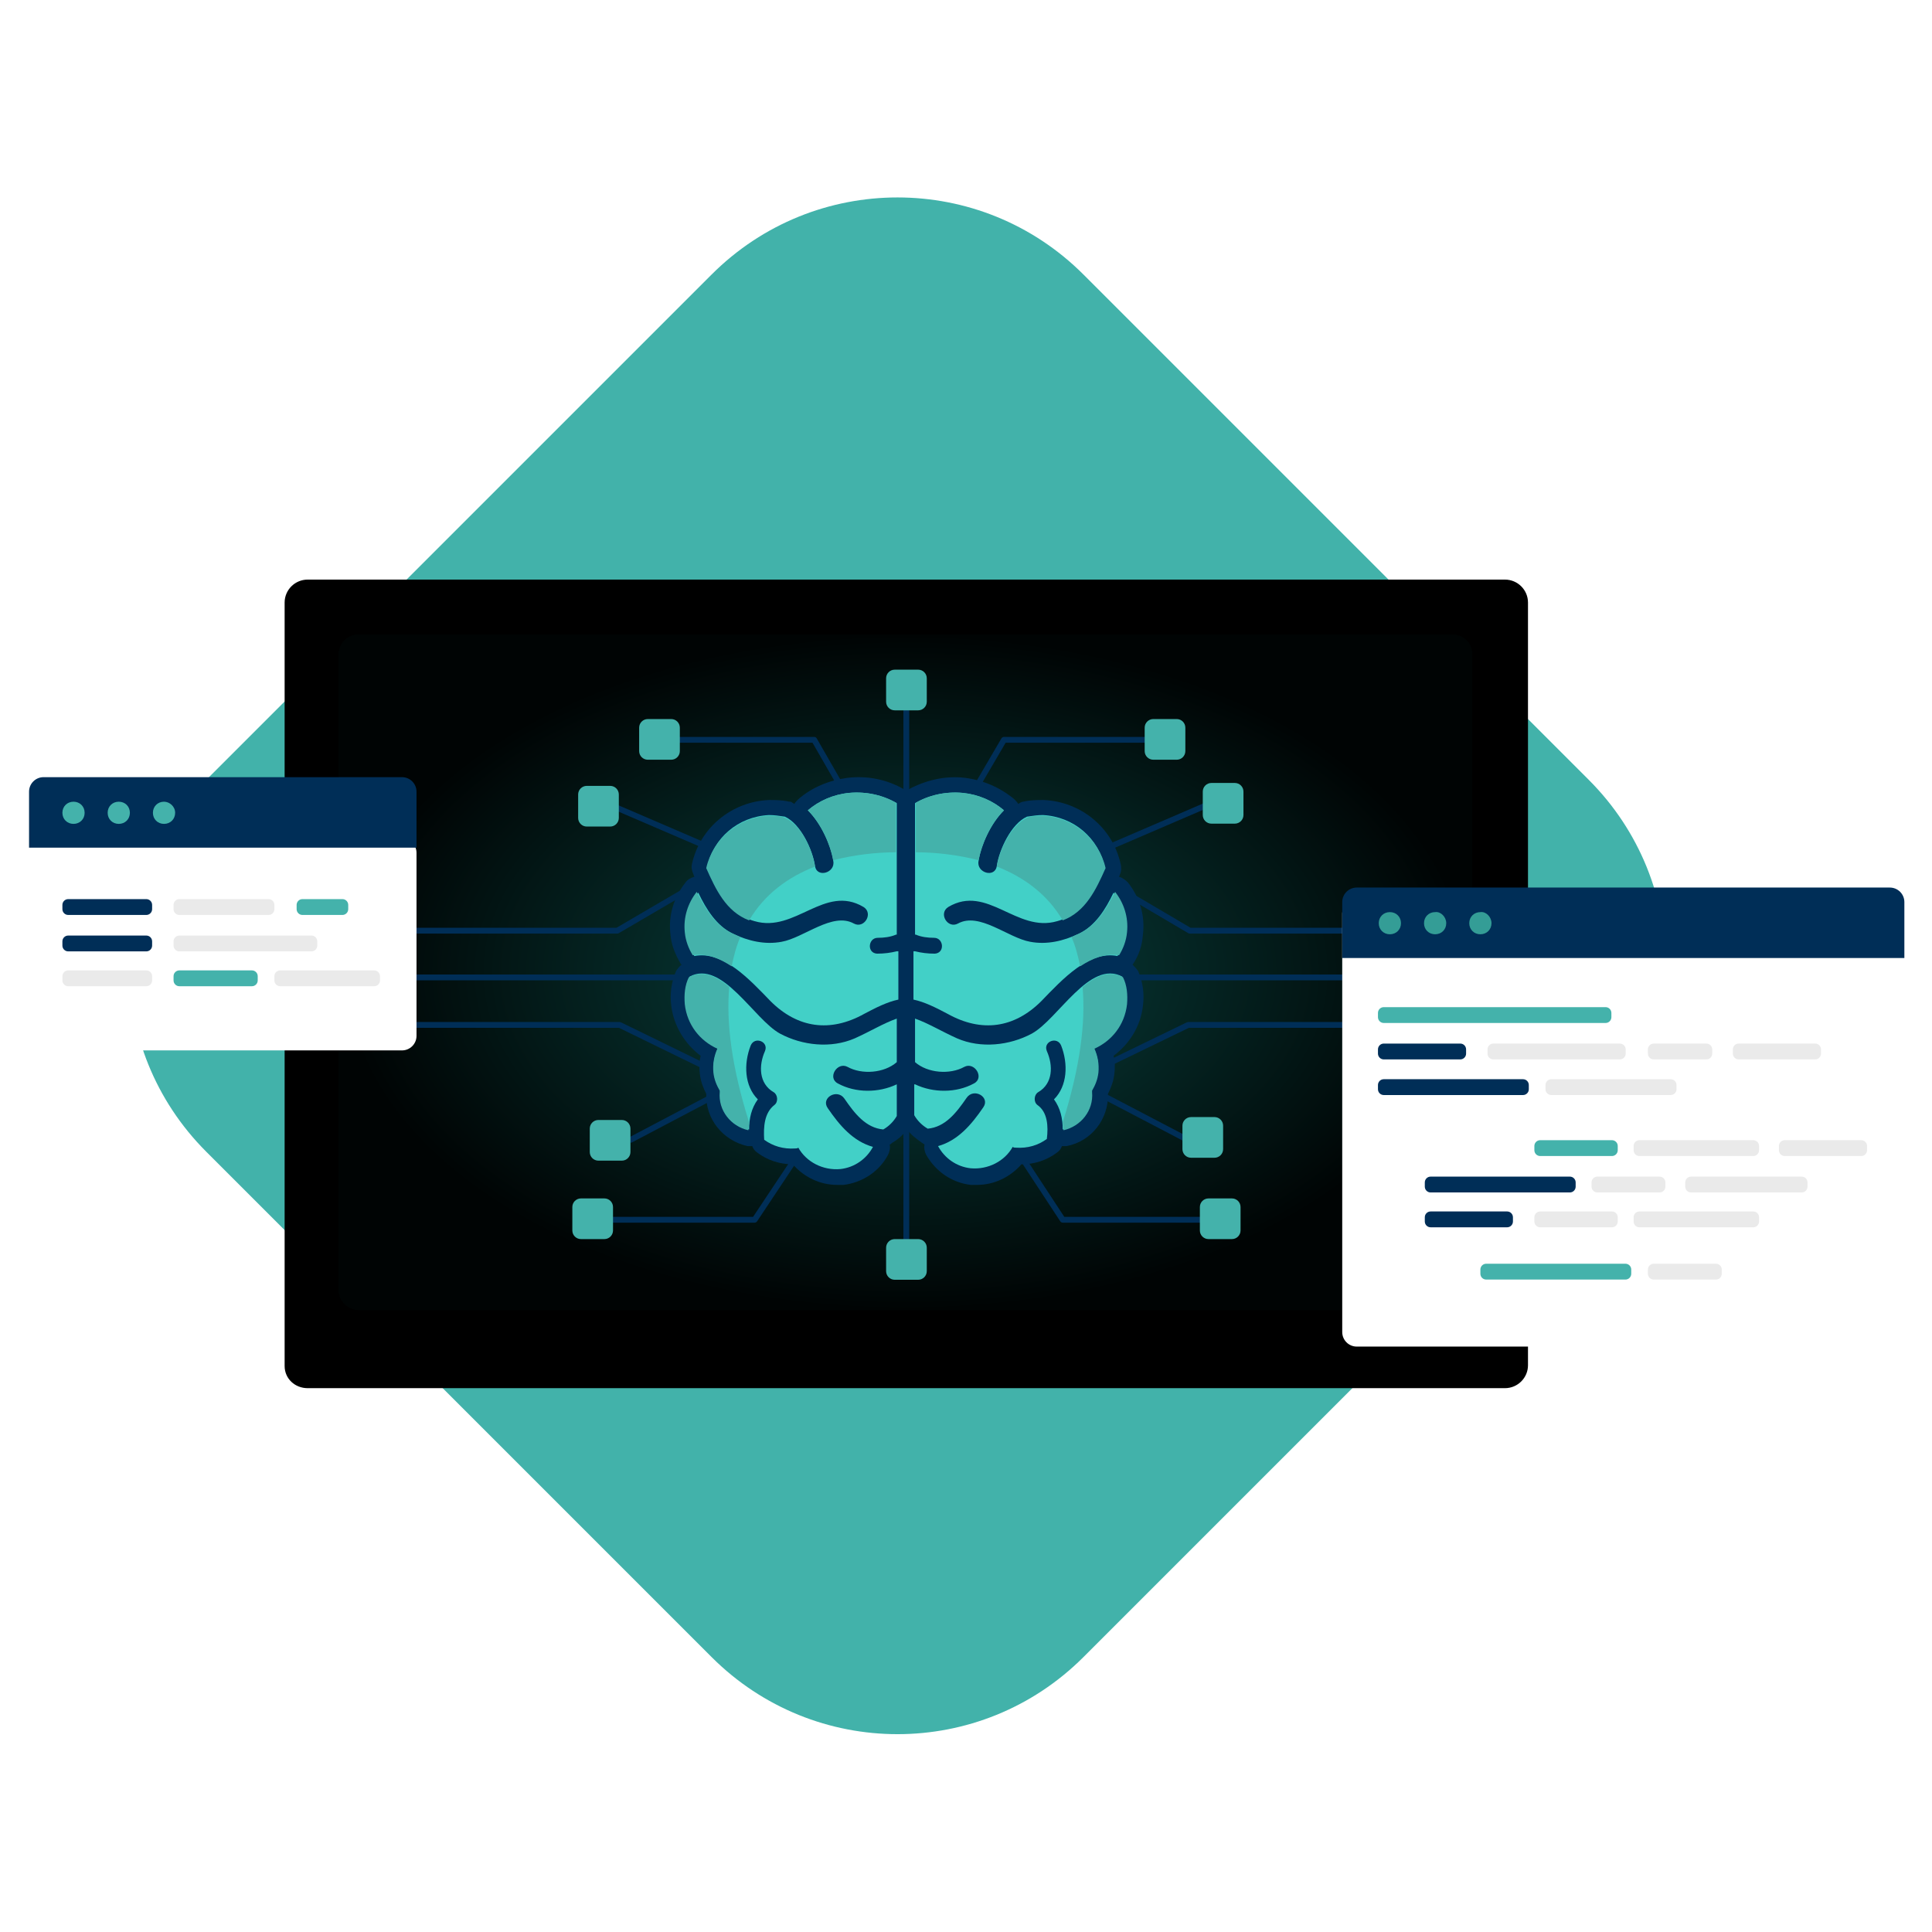 <svg width="400" height="400" viewBox="0 0 665 604" fill="none" xmlns="http://www.w3.org/2000/svg">
<path d="M546.865 365.934C582.254 330.545 582.254 273.321 546.865 237.932L372.934 64.001C337.545 28.612 280.321 28.612 244.932 64.001L71.001 237.932C35.612 273.321 35.612 330.545 71.001 365.934L244.932 539.865C280.321 575.254 337.545 575.254 372.934 539.865L546.865 365.934Z" fill="#42B2AA"/>
<g filter="url(#filter0_d)">
<path d="M105.894 443.311H518.013C522.386 443.311 525.939 439.767 525.939 435.406V172.905C525.939 168.544 522.386 165 518.013 165H105.894C101.522 165 97.969 168.544 97.969 172.905V435.679C97.969 440.04 101.522 443.311 105.894 443.311Z" fill="black"/>
</g>
<path d="M123.384 420.414H499.976C503.802 420.414 506.808 417.415 506.808 413.599V194.712C506.808 190.896 503.802 187.897 499.976 187.897H123.384C119.558 187.897 116.552 190.896 116.552 194.712V413.599C116.552 417.415 119.832 420.414 123.384 420.414Z" fill="url(#paint0_radial)"/>
<path d="M368.797 265.857L409.517 289.845H496.423" stroke="#002E57" stroke-width="2" stroke-miterlimit="10" stroke-linecap="round" stroke-linejoin="round"/>
<path d="M369.617 341.364L408.97 322.283H493.417" stroke="#002E57" stroke-width="2" stroke-miterlimit="10" stroke-linecap="round" stroke-linejoin="round"/>
<path d="M380.276 305.928H499.156" stroke="#002E57" stroke-width="2" stroke-miterlimit="10" stroke-linecap="round" stroke-linejoin="round"/>
<path d="M253.47 265.857L212.476 289.845H125.844" stroke="#002E57" stroke-width="2" stroke-miterlimit="10" stroke-linecap="round" stroke-linejoin="round"/>
<path d="M252.377 341.364L213.296 322.283H128.577" stroke="#002E57" stroke-width="2" stroke-miterlimit="10" stroke-linecap="round" stroke-linejoin="round"/>
<path d="M241.718 305.928H123.111" stroke="#002E57" stroke-width="2" stroke-miterlimit="10" stroke-linecap="round" stroke-linejoin="round"/>
<path d="M330.263 250.32L345.568 224.151H394.486" stroke="#002E57" stroke-width="2" stroke-miterlimit="10" stroke-linecap="round" stroke-linejoin="round"/>
<path d="M345.568 358.537L365.791 389.339H414.983" stroke="#002E57" stroke-width="2" stroke-miterlimit="10" stroke-linecap="round" stroke-linejoin="round"/>
<path d="M371.257 265.585L414.983 246.776" stroke="#002E57" stroke-width="2" stroke-miterlimit="10" stroke-linecap="round" stroke-linejoin="round"/>
<path d="M369.617 341.364L408.697 361.808" stroke="#002E57" stroke-width="2" stroke-miterlimit="10" stroke-linecap="round" stroke-linejoin="round"/>
<path d="M311.954 211.886V398.335" stroke="#002E57" stroke-width="2" stroke-miterlimit="10" stroke-linecap="round" stroke-linejoin="round"/>
<path d="M295.282 250.32L280.251 224.152H231.059" stroke="#002E57" stroke-width="2" stroke-miterlimit="10" stroke-linecap="round" stroke-linejoin="round"/>
<path d="M280.252 358.537L259.755 389.339H210.563" stroke="#002E57" stroke-width="2" stroke-miterlimit="10" stroke-linecap="round" stroke-linejoin="round"/>
<path d="M254.289 265.584L210.563 246.776" stroke="#002E57" stroke-width="2" stroke-miterlimit="10" stroke-linecap="round" stroke-linejoin="round"/>
<path d="M255.929 341.364L217.122 361.808" stroke="#002E57" stroke-width="2" stroke-miterlimit="10" stroke-linecap="round" stroke-linejoin="round"/>
<path d="M389.841 301.566C389.841 301.293 389.841 301.293 389.841 301.566C392.027 298.295 393.12 295.024 393.394 291.208C394.213 284.666 392.3 278.396 388.201 273.217C387.381 272.399 386.288 271.582 385.195 271.309C385.195 271.036 385.468 270.764 385.468 270.491C386.015 269.401 386.015 268.038 385.741 266.948C383.009 254.409 372.077 245.413 359.232 244.868C357.046 244.868 354.587 244.868 352.4 245.413C351.854 245.413 351.58 245.686 351.307 245.686C351.034 245.958 350.761 245.958 350.487 246.231C350.214 245.686 349.667 245.141 349.121 244.595C344.202 240.507 338.463 238.053 332.177 237.236C325.345 236.418 318.513 238.053 312.5 241.324C312.227 241.324 312.227 241.597 311.954 241.597C311.68 241.597 311.68 241.324 311.407 241.324C305.395 237.781 298.562 236.418 291.73 237.236C285.445 238.053 279.432 240.507 274.786 244.595C274.24 245.141 273.693 245.686 273.42 246.231C273.147 245.958 272.873 245.958 272.6 245.686C272.327 245.413 271.78 245.413 271.507 245.413C269.321 244.868 266.861 244.868 264.675 244.868C251.83 245.413 240.899 254.409 238.166 266.948C237.892 268.038 238.166 269.401 238.712 270.491C238.712 270.764 238.986 271.036 238.986 271.309C237.892 271.582 236.799 272.127 235.979 273.217C231.88 278.396 229.967 284.666 230.787 291.208C231.06 294.751 232.427 298.022 234.34 301.293L234.613 301.566C233.793 302.111 233.247 302.929 232.7 303.747C231.06 307.563 230.514 311.652 231.06 315.741C231.88 322.555 235.706 328.825 241.172 332.914C240.625 335.094 240.625 337.002 240.899 339.183C241.172 341.636 241.992 343.817 243.085 345.998C242.812 354.721 248.824 362.08 257.296 363.988C257.842 363.988 258.389 363.988 258.936 363.988C259.209 364.806 259.756 365.624 260.575 366.169C264.128 368.895 268.501 370.258 272.873 370.258C276.699 374.619 282.165 377.345 288.177 377.345C288.997 377.345 289.817 377.345 290.364 377.345C296.923 376.527 302.662 372.711 305.668 366.987C306.215 365.897 306.488 364.534 306.215 363.443C306.488 363.443 306.761 363.171 307.034 362.898C308.947 361.808 310.86 360.172 312.227 358.264C313.593 360.172 315.506 361.535 317.419 362.898C317.693 363.171 317.966 363.171 318.239 363.443C317.966 364.534 318.239 365.897 318.786 366.987C322.065 372.711 327.531 376.527 334.09 377.345C334.91 377.345 335.73 377.345 336.276 377.345C342.289 377.345 347.754 374.619 351.58 370.258C355.953 370.258 360.326 368.895 363.878 366.169C364.698 365.624 365.245 364.806 365.518 363.988C366.065 363.988 366.611 363.988 367.158 363.988C375.63 362.353 381.642 354.721 381.369 345.998C382.462 343.817 383.282 341.636 383.555 339.183C383.828 337.002 383.828 334.822 383.282 332.914C388.748 328.825 392.574 322.828 393.394 315.741C393.94 311.652 393.394 307.563 391.754 303.747C391.207 302.929 390.387 302.111 389.841 301.566Z" fill="#002E57"/>
<path d="M308.675 342.726C302.389 345.725 294.464 345.725 288.451 342.454C284.625 340.546 288.178 334.821 291.731 336.73C296.65 339.455 304.302 338.91 308.675 335.094V320.102C304.029 321.737 299.656 324.463 294.19 326.916C285.992 330.46 276.153 329.37 268.501 325.281C259.483 320.374 248.551 299.658 237.346 305.655C236.253 308.381 235.707 311.652 235.98 314.923C236.8 322.01 241.172 327.462 247.185 330.187C246.091 332.641 245.272 335.367 245.818 338.365C246.091 340.546 246.911 342.726 248.004 344.635C248.004 344.907 248.004 344.907 248.004 345.18C247.458 351.449 251.831 357.174 257.843 358.264C257.843 354.448 258.663 350.904 260.849 347.906C256.203 343.272 255.93 335.639 258.389 329.37C259.756 326.099 264.675 328.007 263.309 331.278C261.122 336.184 261.122 342.454 266.315 345.452C267.681 346.27 267.955 348.723 266.588 349.814C263.035 352.54 262.762 357.446 263.035 361.808C266.042 363.988 269.594 365.079 273.694 364.806C273.967 364.806 274.513 364.806 274.787 364.533C277.52 369.44 283.259 372.438 289.271 371.893C294.19 371.348 298.29 368.35 300.476 364.261C293.644 362.353 288.998 356.901 284.898 350.904C282.439 347.36 288.178 344.089 290.637 347.633C294.19 352.812 298.016 357.719 304.029 358.264C305.942 357.174 307.581 355.538 308.675 353.63V342.726Z" fill="#42D0C7"/>
<path d="M308.674 296.932C306.488 297.477 304.302 297.75 301.842 297.75C298.29 297.477 298.836 292.298 302.116 292.298C304.302 292.298 306.488 292.025 308.401 291.207C308.401 291.207 308.401 291.207 308.674 291.207V245.958C304.029 243.232 298.29 241.869 292.277 242.414C286.811 242.96 281.892 245.14 278.066 248.411C282.712 253.045 285.992 260.405 286.811 265.857C287.631 269.946 281.072 271.854 280.526 267.492C279.706 262.041 275.607 253.045 270.141 250.592C268.228 250.319 266.588 250.047 264.675 250.047C254.017 250.592 245.545 257.952 243.359 268.038C247.185 275.943 250.737 284.12 259.756 286.574C273.694 290.662 283.805 273.762 297.196 281.667C300.749 283.848 297.47 289.299 293.917 287.391C286.538 283.302 276.7 292.298 269.048 293.661C263.309 294.751 257.57 293.388 252.377 290.935C246.638 288.209 243.085 282.485 240.352 276.76C237.346 280.577 235.706 285.483 236.253 290.662C236.526 293.388 237.62 296.114 238.986 298.567C248.824 296.659 257.843 306.472 265.222 314.105C274.513 323.373 285.718 325.008 297.47 318.466C301.569 316.285 305.395 314.377 309.221 313.56V296.932H308.674Z" fill="#42D0C7"/>
<path d="M238.439 298.295C237.073 296.114 235.979 293.388 235.706 290.39C235.16 285.211 236.799 280.304 239.806 276.488C242.812 282.212 246.091 287.937 251.83 290.662C252.923 291.208 253.743 291.48 254.836 292.025C253.47 295.024 252.65 298.295 251.83 302.111C247.731 299.385 243.085 297.477 238.439 298.295Z" fill="#44B2AB"/>
<path d="M280.526 267.765C271.507 271.309 263.309 277.033 257.843 286.301C249.918 283.302 246.365 275.67 243.085 268.31C245.272 258.497 254.017 250.865 264.402 250.319C266.315 250.319 268.228 250.319 269.868 250.865C275.88 253.318 279.706 262.313 280.526 267.765Z" fill="#44B2AB"/>
<path d="M308.674 245.958C304.028 243.232 298.289 241.869 292.277 242.414C286.811 242.96 281.892 245.14 278.066 248.411C282.712 253.045 285.718 260.133 286.811 265.584C294.19 263.676 301.842 262.858 308.401 262.858V245.958H308.674Z" fill="#44B2AB"/>
<path d="M247.731 345.453C247.731 345.18 247.731 345.18 247.731 344.908C246.638 343 245.818 341.091 245.545 338.638C245.272 335.64 245.818 332.914 246.911 330.461C240.899 327.735 236.526 322.283 235.707 315.196C235.433 311.925 235.707 308.654 237.073 305.928C241.992 303.202 246.638 305.655 251.011 309.199C249.918 321.465 251.831 336.73 257.843 355.811C257.843 356.629 257.57 357.447 257.57 358.537C251.557 357.174 247.185 351.722 247.731 345.453Z" fill="#44B2AB"/>
<path d="M314.96 342.726C321.245 345.725 329.171 345.725 335.183 342.454C339.009 340.546 335.456 334.821 331.903 336.729C326.984 339.455 319.332 338.91 314.96 335.094V320.102C319.605 321.737 323.978 324.463 329.444 326.916C337.643 330.46 347.481 329.37 355.133 325.281C364.151 320.374 375.083 299.658 386.288 305.654C387.381 308.38 387.928 311.651 387.654 314.922C386.834 322.01 382.462 327.461 376.449 330.187C377.543 332.641 378.362 335.366 377.816 338.365C377.543 340.546 376.723 342.726 375.63 344.634C375.63 344.907 375.63 344.907 375.63 345.18C376.176 351.449 371.804 357.173 365.791 358.264C365.791 354.448 364.971 350.904 362.785 347.905C367.431 343.271 367.704 335.639 365.245 329.37C363.878 326.098 358.959 328.007 360.325 331.278C362.512 336.184 362.512 342.454 357.319 345.452C355.953 346.27 355.68 348.723 357.046 349.814C360.599 352.267 360.872 357.173 360.325 361.535C357.319 363.715 353.767 364.806 349.667 364.533C349.394 364.533 348.847 364.533 348.574 364.261C345.841 369.167 340.102 372.166 334.09 371.621C329.171 371.075 325.071 368.077 322.885 363.988C329.717 362.08 334.363 356.628 338.462 350.631C340.922 347.088 335.183 343.817 332.723 347.36C329.171 352.539 325.345 357.446 319.332 357.991C317.419 356.901 315.779 355.265 314.686 353.357V342.726H314.96Z" fill="#42D0C7"/>
<path d="M314.959 296.932C317.146 297.477 319.332 297.75 321.792 297.75C325.344 297.477 324.798 292.298 321.518 292.298C319.332 292.298 317.146 292.025 315.233 291.207C315.233 291.207 315.233 291.207 314.959 291.207V245.958C319.605 243.232 325.344 241.869 331.357 242.414C336.822 242.96 341.742 245.14 345.568 248.411C340.922 253.045 337.642 260.405 336.822 265.857C336.003 269.946 342.562 271.854 343.108 267.492C343.928 262.041 348.027 253.045 353.493 250.592C355.406 250.319 357.046 250.047 358.959 250.047C369.617 250.592 378.089 257.952 380.275 268.038C376.449 275.943 372.897 284.12 363.878 286.574C349.94 290.662 339.829 273.762 326.438 281.667C322.885 283.848 326.164 289.299 329.717 287.391C337.096 283.302 346.934 292.298 354.586 293.661C360.325 294.751 366.064 293.388 371.257 290.935C376.996 288.209 380.549 282.485 383.281 276.76C386.288 280.577 387.927 285.483 387.381 290.662C387.108 293.388 386.014 296.114 384.648 298.567C374.81 296.659 365.791 306.472 358.412 314.105C349.12 323.373 337.916 325.008 326.164 318.466C322.065 316.285 318.239 314.377 314.413 313.56V296.932H314.959Z" fill="#42D0C7"/>
<path d="M385.195 298.295C386.562 296.114 387.655 293.388 387.928 290.39C388.475 285.211 386.835 280.304 383.829 276.488C380.823 282.212 377.543 287.937 371.804 290.663C370.711 291.208 369.891 291.48 368.798 292.025C370.165 295.024 370.984 298.295 371.804 302.111C375.904 299.385 380.549 297.477 385.195 298.295Z" fill="#44B2AB"/>
<path d="M343.108 267.765C352.127 271.309 360.325 277.033 365.791 286.301C373.716 283.302 377.269 275.67 380.549 268.31C378.362 258.497 369.617 250.865 359.232 250.319C357.319 250.319 355.406 250.319 353.766 250.865C348.027 253.318 343.928 262.313 343.108 267.765Z" fill="#44B2AB"/>
<path d="M314.96 245.958C319.606 243.232 325.345 241.869 331.357 242.414C336.823 242.96 341.742 245.14 345.568 248.411C340.922 253.045 337.916 260.133 336.823 265.584C329.444 263.676 321.792 262.858 315.233 262.858V245.958H314.96Z" fill="#44B2AB"/>
<path d="M375.902 345.453C375.902 345.18 375.902 345.18 375.902 344.908C376.996 342.999 377.815 341.091 378.089 338.638C378.362 335.64 377.815 332.914 376.722 330.46C382.735 327.735 387.107 322.283 387.927 315.196C388.2 311.925 387.927 308.653 386.561 305.928C381.641 303.202 376.996 305.655 372.623 309.199C373.716 321.465 371.803 336.73 365.791 355.811C365.791 356.629 366.064 357.447 366.064 358.537C372.076 357.174 376.449 351.722 375.902 345.453Z" fill="#44B2AB"/>
<path d="M394 219.968C394 218.327 395.327 217 396.968 217H405.033C406.673 217 408 218.327 408 219.968V228.032C408 229.673 406.673 231 405.033 231H396.968C395.327 231 394 229.673 394 228.032V219.968Z" fill="#44B2AB"/>
<path d="M414 241.968C414 240.327 415.327 239 416.968 239H425.033C426.673 239 428 240.327 428 241.968V250.032C428 251.673 426.673 253 425.033 253H416.968C415.327 253 414 251.673 414 250.032V241.968Z" fill="#44B2AB"/>
<path d="M305 202.968C305 201.327 306.327 200 307.968 200H316.033C317.673 200 319 201.327 319 202.968V211.032C319 212.673 317.673 214 316.033 214H307.968C306.327 214 305 212.673 305 211.032V202.968Z" fill="#44B2AB"/>
<path d="M220 219.968C220 218.327 221.326 217 222.967 217H231.032C232.673 217 234 218.327 234 219.968V228.032C234 229.673 232.673 231 231.032 231H222.967C221.326 231 220 229.673 220 228.032V219.968Z" fill="#44B2AB"/>
<path d="M199 242.968C199 241.327 200.326 240 201.967 240H210.032C211.673 240 213 241.327 213 242.968V251.032C213 252.673 211.673 254 210.032 254H201.967C200.326 254 199 252.673 199 251.032V242.968Z" fill="#44B2AB"/>
<path d="M203 357.968C203 356.327 204.326 355 205.967 355H214.032C215.673 355 217 356.327 217 357.968V366.032C217 367.673 215.673 369 214.032 369H205.967C204.326 369 203 367.673 203 366.032V357.968Z" fill="#44B2AB"/>
<path d="M197 384.968C197 383.327 198.326 382 199.967 382H208.032C209.673 382 211 383.327 211 384.968V393.032C211 394.673 209.673 396 208.032 396H199.967C198.326 396 197 394.673 197 393.032V384.968Z" fill="#44B2AB"/>
<path d="M407 356.968C407 355.327 408.327 354 409.968 354H418.033C419.673 354 421 355.327 421 356.968V365.032C421 366.673 419.673 368 418.033 368H409.968C408.327 368 407 366.673 407 365.032V356.968Z" fill="#44B2AB"/>
<path d="M413 384.968C413 383.327 414.327 382 415.968 382H424.033C425.673 382 427 383.327 427 384.968V393.032C427 394.673 425.673 396 424.033 396H415.968C414.327 396 413 394.673 413 393.032V384.968Z" fill="#44B2AB"/>
<path d="M305 398.968C305 397.327 306.327 396 307.968 396H316.033C317.673 396 319 397.327 319 398.968V407.032C319 408.673 317.673 410 316.033 410H307.968C306.327 410 305 408.673 305 407.032V398.968Z" fill="#44B2AB"/>
<g filter="url(#filter1_d)">
<path d="M650 275H467C464.238 275 462 277.239 462 280V424C462 426.762 464.238 429 467 429H650C652.761 429 655 426.762 655 424V280C655 277.239 652.761 275 650 275Z" fill="white"/>
</g>
<path d="M650.488 275H467C464.238 275 462 277.239 462 280V299.26H655.488V280C655.488 277.239 653.249 275 650.488 275Z" fill="#002E57"/>
<path d="M552.644 316.161H476.298C475.193 316.161 474.298 317.057 474.298 318.161V319.613C474.298 320.717 475.193 321.613 476.298 321.613H552.644C553.749 321.613 554.644 320.717 554.644 319.613V318.161C554.644 317.057 553.749 316.161 552.644 316.161Z" fill="#44B2AB"/>
<path d="M502.633 328.7H476.298C475.193 328.7 474.298 329.596 474.298 330.7V332.152C474.298 333.256 475.193 334.152 476.298 334.152H502.633C503.737 334.152 504.633 333.256 504.633 332.152V330.7C504.633 329.596 503.737 328.7 502.633 328.7Z" fill="#002E57"/>
<path d="M557.563 328.7H514.011C512.906 328.7 512.011 329.595 512.011 330.7V332.152C512.011 333.256 512.906 334.152 514.011 334.152H557.563C558.668 334.152 559.563 333.256 559.563 332.152V330.7C559.563 329.595 558.668 328.7 557.563 328.7Z" fill="#EAEAEA"/>
<path d="M575.054 340.967H533.962C532.857 340.967 531.962 341.862 531.962 342.967V344.418C531.962 345.523 532.857 346.418 533.962 346.418H575.054C576.159 346.418 577.054 345.523 577.054 344.418V342.967C577.054 341.862 576.159 340.967 575.054 340.967Z" fill="#EAEAEA"/>
<path d="M587.352 328.7H569.216C568.111 328.7 567.216 329.596 567.216 330.7V332.152C567.216 333.256 568.111 334.152 569.216 334.152H587.352C588.457 334.152 589.352 333.256 589.352 332.152V330.7C589.352 329.596 588.457 328.7 587.352 328.7Z" fill="#EAEAEA"/>
<path d="M624.793 328.7H598.458C597.353 328.7 596.458 329.596 596.458 330.7V332.152C596.458 333.256 597.353 334.152 598.458 334.152H624.793C625.897 334.152 626.793 333.256 626.793 332.152V330.7C626.793 329.596 625.897 328.7 624.793 328.7Z" fill="#EAEAEA"/>
<path d="M524.222 340.967H476.298C475.193 340.967 474.298 341.862 474.298 342.967V344.418C474.298 345.523 475.193 346.418 476.298 346.418H524.222C525.327 346.418 526.222 345.523 526.222 344.418V342.967C526.222 341.862 525.327 340.967 524.222 340.967Z" fill="#002E57"/>
<path d="M518.757 361.955H492.422C491.317 361.955 490.422 362.85 490.422 363.955V365.407C490.422 366.511 491.317 367.407 492.422 367.407H518.757C519.861 367.407 520.757 366.511 520.757 365.407V363.955C520.757 362.85 519.861 361.955 518.757 361.955Z" fill="white"/>
<path d="M554.83 361.955H530.135C529.03 361.955 528.135 362.85 528.135 363.955V365.407C528.135 366.511 529.03 367.407 530.135 367.407H554.83C555.935 367.407 556.83 366.511 556.83 365.407V363.955C556.83 362.85 555.935 361.955 554.83 361.955Z" fill="#44B2AB"/>
<path d="M571.228 374.494H549.812C548.708 374.494 547.812 375.389 547.812 376.494V377.946C547.812 379.05 548.708 379.946 549.812 379.946H571.228C572.333 379.946 573.228 379.05 573.228 377.946V376.494C573.228 375.389 572.333 374.494 571.228 374.494Z" fill="#EAEAEA"/>
<path d="M620.146 374.494H582.06C580.955 374.494 580.06 375.389 580.06 376.494V377.946C580.06 379.05 580.955 379.946 582.06 379.946H620.146C621.251 379.946 622.146 379.05 622.146 377.946V376.494C622.146 375.389 621.251 374.494 620.146 374.494Z" fill="#EAEAEA"/>
<path d="M603.476 361.955H564.296C563.192 361.955 562.296 362.85 562.296 363.955V365.407C562.296 366.511 563.192 367.407 564.296 367.407H603.476C604.58 367.407 605.476 366.511 605.476 365.407V363.955C605.476 362.85 604.58 361.955 603.476 361.955Z" fill="#EAEAEA"/>
<path d="M518.757 386.488H492.422C491.317 386.488 490.422 387.383 490.422 388.488V389.939C490.422 391.044 491.317 391.939 492.422 391.939H518.757C519.861 391.939 520.757 391.044 520.757 389.939V388.488C520.757 387.383 519.861 386.488 518.757 386.488Z" fill="#002E57"/>
<path d="M554.83 386.488H530.135C529.03 386.488 528.135 387.383 528.135 388.488V389.939C528.135 391.044 529.03 391.939 530.135 391.939H554.83C555.935 391.939 556.83 391.044 556.83 389.939V388.488C556.83 387.383 555.935 386.488 554.83 386.488Z" fill="#EAEAEA"/>
<path d="M603.476 386.488H564.296C563.192 386.488 562.296 387.383 562.296 388.488V389.94C562.296 391.044 563.192 391.94 564.296 391.94H603.476C604.58 391.94 605.476 391.044 605.476 389.94V388.488C605.476 387.383 604.58 386.488 603.476 386.488Z" fill="#EAEAEA"/>
<path d="M640.643 361.955H614.308C613.204 361.955 612.308 362.85 612.308 363.955V365.407C612.308 366.511 613.204 367.407 614.308 367.407H640.643C641.748 367.407 642.643 366.511 642.643 365.407V363.955C642.643 362.85 641.748 361.955 640.643 361.955Z" fill="#EAEAEA"/>
<path d="M540.346 374.494H492.422C491.317 374.494 490.422 375.389 490.422 376.494V377.946C490.422 379.05 491.317 379.946 492.422 379.946H540.346C541.451 379.946 542.346 379.05 542.346 377.946V376.494C542.346 375.389 541.451 374.494 540.346 374.494Z" fill="#002E57"/>
<path d="M590.632 404.479H569.216C568.111 404.479 567.216 405.374 567.216 406.479V407.93C567.216 409.035 568.111 409.93 569.216 409.93H590.632C591.736 409.93 592.632 409.035 592.632 407.93V406.479C592.632 405.374 591.736 404.479 590.632 404.479Z" fill="#EAEAEA"/>
<path d="M559.477 404.479H511.552C510.447 404.479 509.552 405.374 509.552 406.479V407.93C509.552 409.035 510.447 409.93 511.552 409.93H559.477C560.581 409.93 561.477 409.035 561.477 407.93V406.479C561.477 405.374 560.581 404.479 559.477 404.479Z" fill="#44B2AB"/>
<path d="M482.223 287.267C482.223 289.447 480.583 291.083 478.397 291.083C476.211 291.083 474.571 289.447 474.571 287.267C474.571 285.086 476.211 283.45 478.397 283.45C480.583 283.45 482.223 285.086 482.223 287.267Z" fill="#349D96"/>
<path d="M497.801 287.266C497.801 289.447 496.162 291.082 493.975 291.082C491.789 291.082 490.149 289.447 490.149 287.266C490.149 285.086 491.789 283.45 493.975 283.45C495.888 283.177 497.801 285.086 497.801 287.266Z" fill="#349D96"/>
<path d="M513.378 287.266C513.378 289.447 511.738 291.082 509.552 291.082C507.366 291.082 505.726 289.447 505.726 287.266C505.726 285.085 507.366 283.45 509.552 283.45C511.465 283.177 513.378 285.085 513.378 287.266Z" fill="#349D96"/>
<g filter="url(#filter2_d)">
<path d="M138.364 254.051H15.364C12.603 254.051 10.364 256.29 10.364 259.051V322.051C10.364 324.813 12.603 327.051 15.364 327.051H138.364C141.126 327.051 143.364 324.813 143.364 322.051V259.051C143.364 256.29 141.126 254.051 138.364 254.051Z" fill="white"/>
</g>
<path d="M50.36 278.978H23.478C22.373 278.978 21.478 279.874 21.478 280.978V282.43C21.478 283.535 22.373 284.43 23.478 284.43H50.36C51.464 284.43 52.36 283.535 52.36 282.43V280.978C52.36 279.874 51.464 278.978 50.36 278.978Z" fill="#002E57"/>
<path d="M92.446 278.978H61.738C60.634 278.978 59.738 279.874 59.738 280.978V282.43C59.738 283.534 60.634 284.43 61.738 284.43H92.446C93.551 284.43 94.446 283.534 94.446 282.43V280.978C94.446 279.874 93.551 278.978 92.446 278.978Z" fill="#EAEAEA"/>
<path d="M107.204 291.518H61.738C60.634 291.518 59.738 292.413 59.738 293.518V294.969C59.738 296.074 60.634 296.969 61.738 296.969H107.204C108.308 296.969 109.204 296.074 109.204 294.969V293.518C109.204 292.413 108.308 291.518 107.204 291.518Z" fill="#EAEAEA"/>
<path d="M117.862 278.978H104.098C102.994 278.978 102.098 279.874 102.098 280.978V282.43C102.098 283.535 102.994 284.43 104.098 284.43H117.862C118.967 284.43 119.862 283.535 119.862 282.43V280.978C119.862 279.874 118.967 278.978 117.862 278.978Z" fill="#44B2AB"/>
<path d="M50.36 303.512H23.478C22.373 303.512 21.478 304.407 21.478 305.512V306.963C21.478 308.068 22.373 308.963 23.478 308.963H50.36C51.464 308.963 52.36 308.068 52.36 306.963V305.512C52.36 304.407 51.464 303.512 50.36 303.512Z" fill="#EAEAEA"/>
<path d="M86.707 303.511H61.738C60.634 303.511 59.738 304.407 59.738 305.511V306.963C59.738 308.068 60.634 308.963 61.738 308.963H86.707C87.811 308.963 88.707 308.068 88.707 306.963V305.511C88.707 304.407 87.811 303.511 86.707 303.511Z" fill="#44B2AB"/>
<path d="M128.794 303.511H96.446C95.342 303.511 94.446 304.407 94.446 305.511V306.963C94.446 308.068 95.342 308.963 96.446 308.963H128.794C129.898 308.963 130.794 308.068 130.794 306.963V305.511C130.794 304.407 129.898 303.511 128.794 303.511Z" fill="#EAEAEA"/>
<path d="M50.36 291.518H23.478C22.373 291.518 21.478 292.413 21.478 293.518V294.97C21.478 296.074 22.373 296.97 23.478 296.97H50.36C51.464 296.97 52.36 296.074 52.36 294.97V293.518C52.36 292.413 51.464 291.518 50.36 291.518Z" fill="#002E57"/>
<path d="M138.364 237H15C12.238 237 10 239.238 10 242V261.26H143.364V242C143.364 239.238 141.126 237 138.364 237Z" fill="#002E57"/>
<path d="M29.13 249.266C29.13 251.447 27.491 253.083 25.304 253.083C23.118 253.083 21.478 251.447 21.478 249.266C21.478 247.086 23.118 245.45 25.304 245.45C27.491 245.45 29.13 247.086 29.13 249.266Z" fill="#44B2AB"/>
<path d="M44.708 249.266C44.708 251.447 43.068 253.083 40.882 253.083C38.696 253.083 37.056 251.447 37.056 249.266C37.056 247.086 38.696 245.45 40.882 245.45C43.068 245.45 44.708 247.086 44.708 249.266Z" fill="#44B2AB"/>
<path d="M60.285 249.266C60.285 251.447 58.645 253.083 56.459 253.083C54.273 253.083 52.633 251.447 52.633 249.266C52.633 247.086 54.273 245.45 56.459 245.45C58.372 245.45 60.285 247.086 60.285 249.266Z" fill="#44B2AB"/>
<defs>
<filter id="filter0_d" x="77.969" y="149" width="467.97" height="318.311" filterUnits="userSpaceOnUse" color-interpolation-filters="sRGB">
<feFlood flood-opacity="0" result="BackgroundImageFix"/>
<feColorMatrix in="SourceAlpha" type="matrix" values="0 0 0 0 0 0 0 0 0 0 0 0 0 0 0 0 0 0 127 0"/>
<feOffset dy="4"/>
<feGaussianBlur stdDeviation="10"/>
<feColorMatrix type="matrix" values="0 0 0 0 0.037 0 0 0 0 0.274 0 0 0 0 0.259 0 0 0 0.57 0"/>
<feBlend mode="normal" in2="BackgroundImageFix" result="effect1_dropShadow"/>
<feBlend mode="normal" in="SourceGraphic" in2="effect1_dropShadow" result="shape"/>
</filter>
<filter id="filter1_d" x="452" y="269" width="213" height="174" filterUnits="userSpaceOnUse" color-interpolation-filters="sRGB">
<feFlood flood-opacity="0" result="BackgroundImageFix"/>
<feColorMatrix in="SourceAlpha" type="matrix" values="0 0 0 0 0 0 0 0 0 0 0 0 0 0 0 0 0 0 127 0"/>
<feOffset dy="4"/>
<feGaussianBlur stdDeviation="5"/>
<feColorMatrix type="matrix" values="0 0 0 0 0 0 0 0 0 0 0 0 0 0 0 0 0 0 0.11 0"/>
<feBlend mode="normal" in2="BackgroundImageFix" result="effect1_dropShadow"/>
<feBlend mode="normal" in="SourceGraphic" in2="effect1_dropShadow" result="shape"/>
</filter>
<filter id="filter2_d" x="0.364" y="248.051" width="153" height="93" filterUnits="userSpaceOnUse" color-interpolation-filters="sRGB">
<feFlood flood-opacity="0" result="BackgroundImageFix"/>
<feColorMatrix in="SourceAlpha" type="matrix" values="0 0 0 0 0 0 0 0 0 0 0 0 0 0 0 0 0 0 127 0"/>
<feOffset dy="4"/>
<feGaussianBlur stdDeviation="5"/>
<feColorMatrix type="matrix" values="0 0 0 0 0 0 0 0 0 0 0 0 0 0 0 0 0 0 0.11 0"/>
<feBlend mode="normal" in2="BackgroundImageFix" result="effect1_dropShadow"/>
<feBlend mode="normal" in="SourceGraphic" in2="effect1_dropShadow" result="shape"/>
</filter>
<radialGradient id="paint0_radial" cx="0" cy="0" r="1" gradientUnits="userSpaceOnUse" gradientTransform="translate(311.68 304.155) rotate(90) scale(115.845 194.434)">
<stop stop-color="#094642"/>
<stop offset="1" stop-color="#000404"/>
</radialGradient>
</defs>
</svg>
